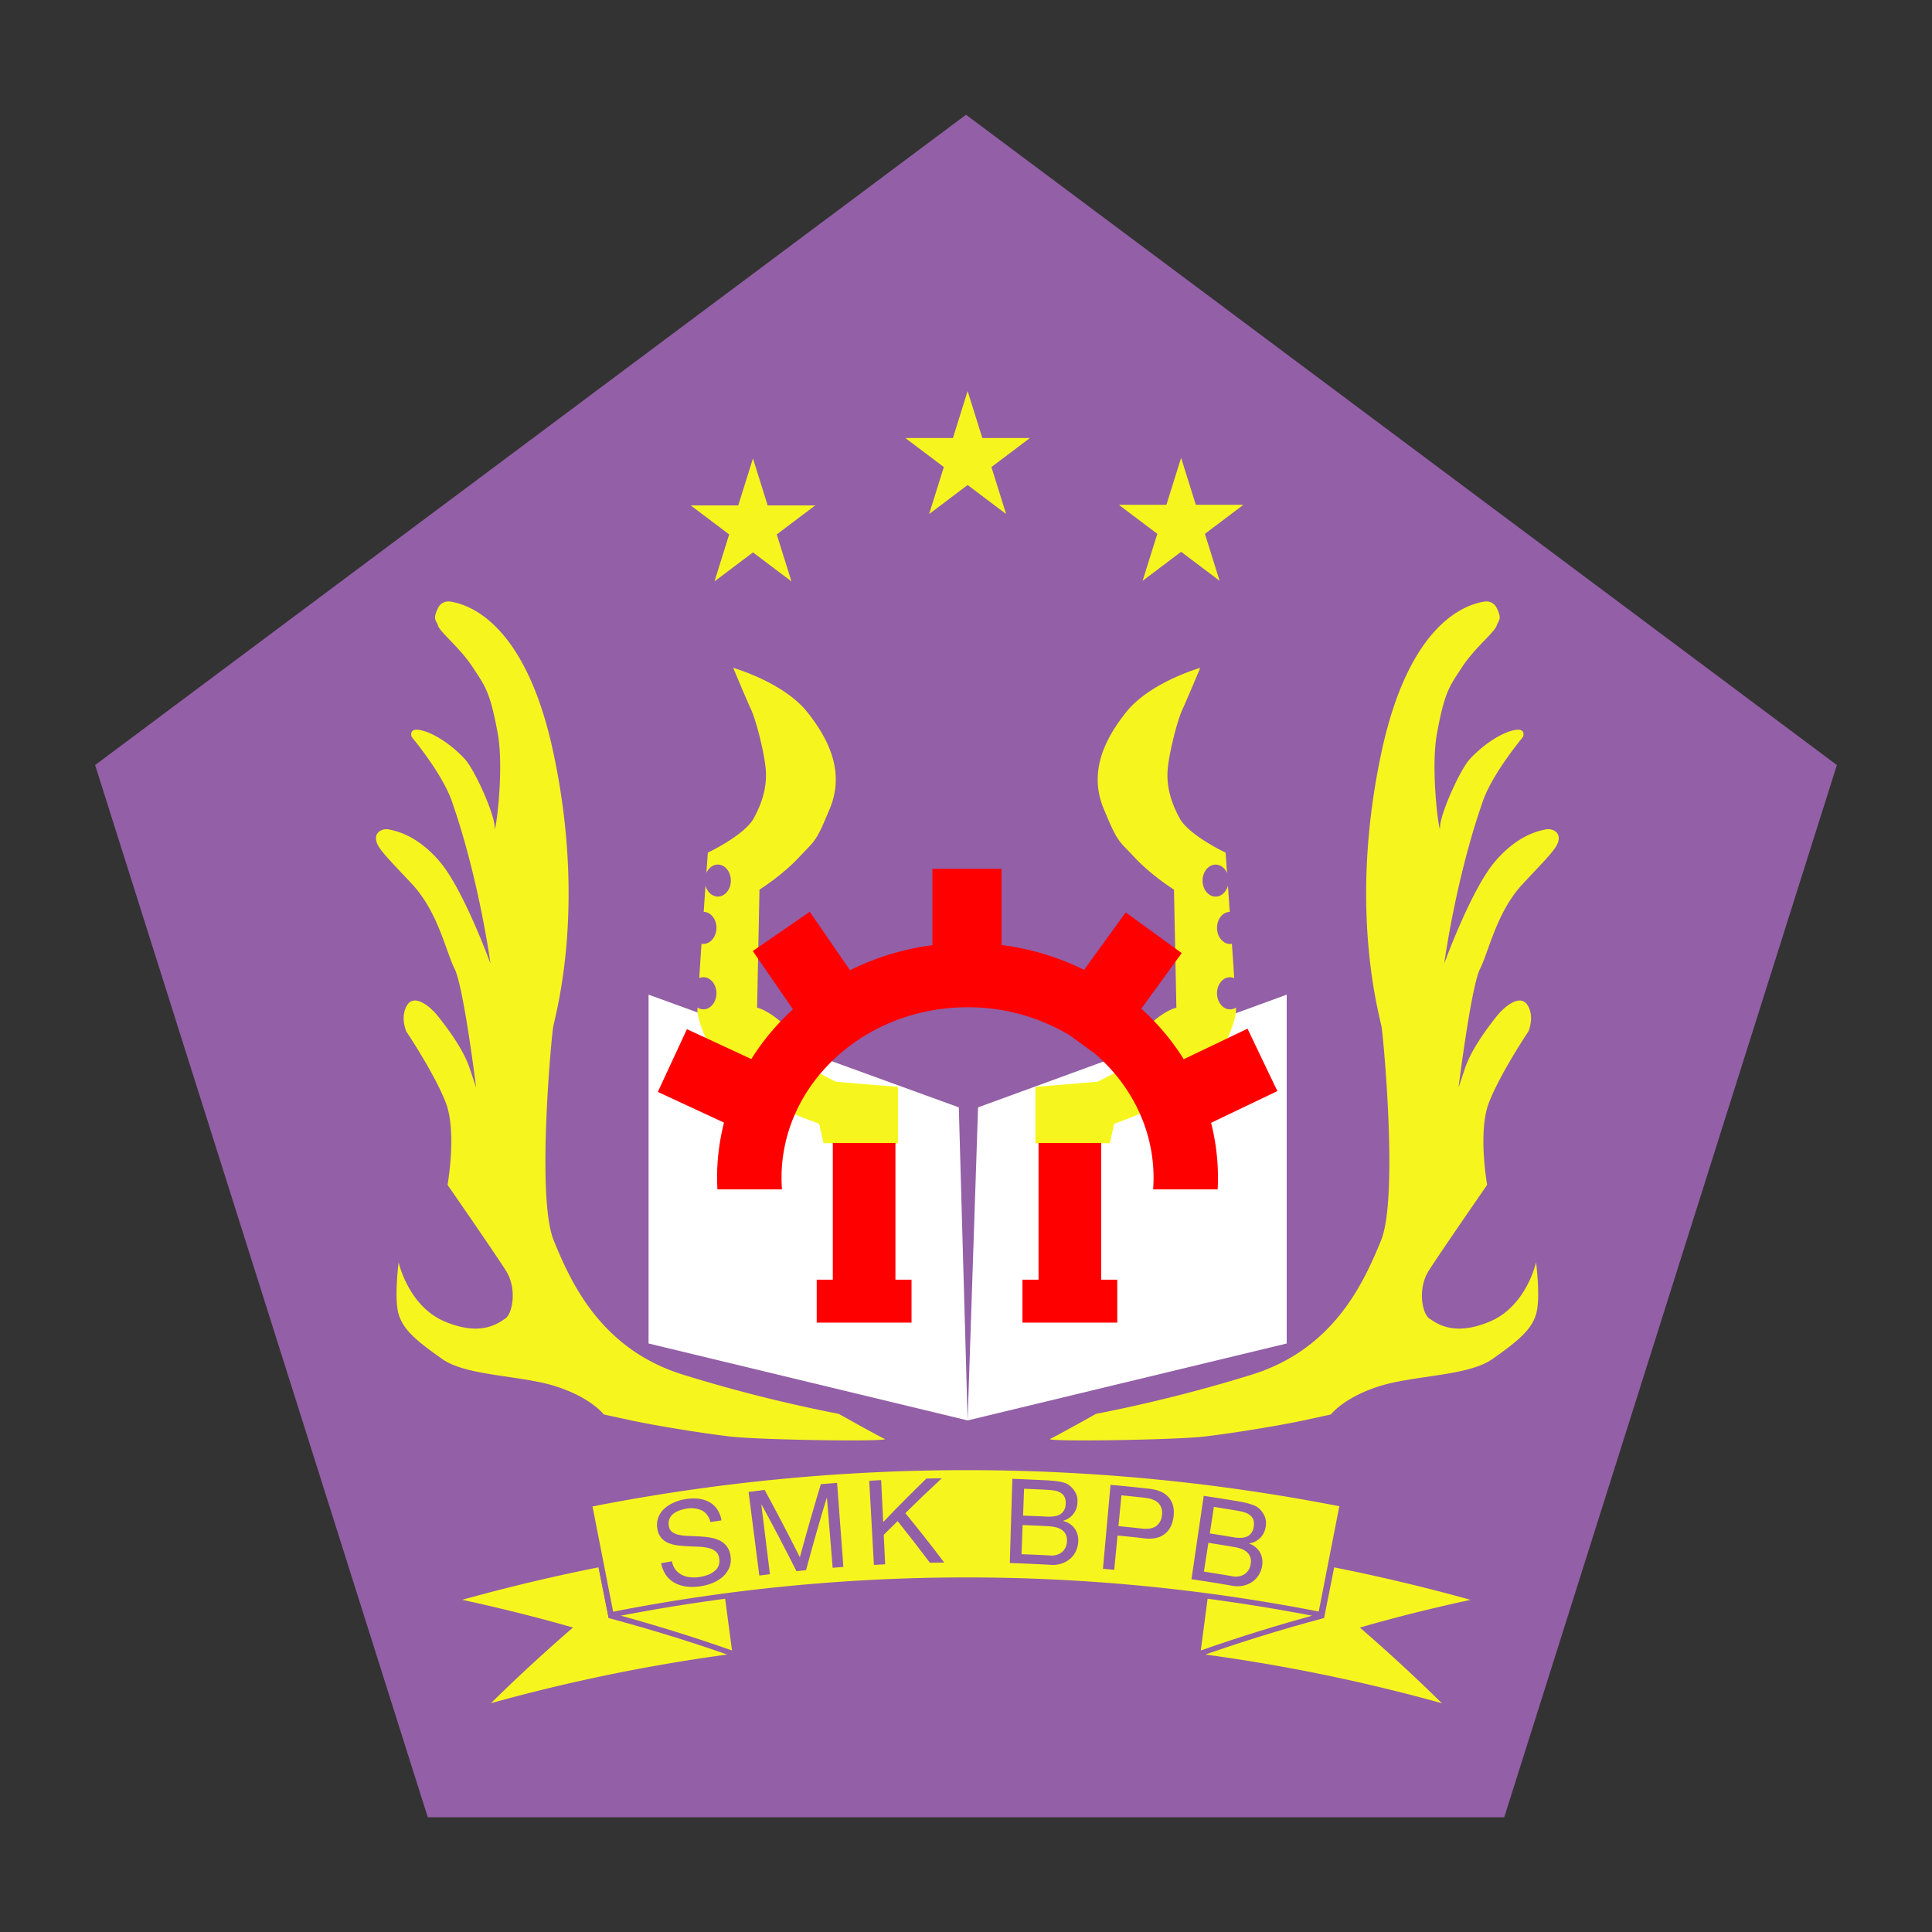 <svg id="Layer_1" data-name="Layer 1" xmlns="http://www.w3.org/2000/svg" viewBox="0 0 1080 1080"><rect x="0" y="0" width="1080" height="1080" fill="#333333" stroke="none"/><defs><style>.cls-1{fill:#935fa6;}.cls-2{fill:#fff;}.cls-3{fill:#f6f61e;}.cls-4{fill:red;}</style></defs><title>BlackArtboard 1</title><polygon class="cls-1" points="540 64.14 53.17 427.67 239.12 1015.86 840.88 1015.86 1026.83 427.67 540 64.14"/><polygon class="cls-2" points="540.91 794.02 362.55 751.02 362.55 556.02 535.98 619.02 540.91 794.02"/><polygon class="cls-2" points="540.91 794.02 719.28 751.02 719.28 556.02 546.75 619.02 540.91 794.02"/><path class="cls-3" d="M244.89,339.8a6.38,6.38,0,0,1,6.66-3.53c11.41,1.66,42.32,12.82,57.63,83.75,19,88,1,148,0,154.33s-9.33,95.33.33,119,26.34,60.67,72,75a831.15,831.15,0,0,0,87.34,22s22,12.33,25.66,14-69.33.67-86.33-1.33-43-6.34-55.33-9-15.34-3.34-15.34-3.34-7-9.33-26.66-15.66-50-5.67-63.67-15.34-21.67-16-24.33-25,0-29,0-29,5.33,24.34,25.66,33,30,1,34-1.66,6.67-16.67.34-26.67-32.67-48-32.67-48,5.33-29.67-1-46-22-39.67-22-39.67-3.67-8,.33-14.66,12.67.33,17,5.66,14.34,18.34,18,29.34l3.67,11s-7-56.34-12-66.34-9.33-32-24-47.66-19.67-20.34-20-25,4.67-6,7.33-5.34,15,2.34,28.34,18,28.33,57,28.33,57-6.33-47.33-21.67-91C247.06,432.15,230.18,412,230.18,412s-2.33-5.67,5.67-3.67,17.67,9.07,24,16c5.74,6.29,16.66,31,16.66,38s5.68-31.1,1.67-52.67c-4.33-23.33-7-26-13.75-36.42-7.4-11.34-18.26-19.55-19.59-23.55C243.71,346.31,241.74,346.36,244.89,339.8Z"/><path class="cls-3" d="M836.65,339.8a6.37,6.37,0,0,0-6.65-3.53c-11.42,1.66-42.32,12.82-57.64,83.75-19,88-1,148,0,154.33s9.34,95.33-.33,119-26.33,60.67-72,75a831.33,831.33,0,0,1-87.33,22s-22,12.33-25.67,14,69.33.67,86.33-1.33,43-6.34,55.34-9S744,790.68,744,790.68s7-9.33,26.67-15.66,50-5.67,63.66-15.34,21.67-16,24.34-25,0-29,0-29-5.34,24.34-25.67,33-30,1-34-1.66-6.67-16.67-.33-26.67,32.66-48,32.66-48-5.33-29.67,1-46,22-39.67,22-39.67,3.67-8-.33-14.66-12.67.33-17,5.66S822.7,586,819,597l-3.67,11s7-56.34,12-66.34,9.34-32,24-47.66,19.67-20.34,20-25-4.66-6-7.33-5.34-15,2.34-28.33,18-28.34,57-28.34,57,6.34-47.33,21.67-91c5.46-15.53,22.33-35.66,22.33-35.66s2.34-5.67-5.66-3.67-17.67,9.07-24,16c-5.75,6.29-16.67,31-16.67,38s-5.67-31.1-1.67-52.67c4.34-23.33,7-26,13.76-36.42,7.39-11.34,18.25-19.55,19.58-23.55C837.84,346.31,839.81,346.36,836.65,339.8Z"/><path class="cls-3" d="M467.2,604.68,442.55,592s1.33-14.67-6.67-21.32-12.66-7.35-12.66-7.35l1.33-66s12.67-8,22-18,9.33-8,17.33-27.33.67-37.34-12.66-54-41.34-24.67-41.34-24.67,6.92,16.67,9.92,23.17,7.5,24.5,8.25,33.5-1.5,18-6.75,27.5-25.62,19.12-25.62,19.12-.32,4.47-.81,11.4c1.23-2.81,3.64-4.72,6.41-4.72,4,0,7.27,4,7.27,8.95s-3.26,8.94-7.27,8.94c-3.22,0-5.95-2.57-6.9-6.14-.32,4.46-.66,9.47-1,14.68,3.95.11,7.12,4.06,7.12,8.93s-3.26,9-7.28,9a6.25,6.25,0,0,1-1.06-.11c-.47,6.86-.91,13.49-1.29,19.21a6.07,6.07,0,0,1,2.35-.49c4,0,7.28,4,7.28,8.94s-3.26,9-7.28,9a6.18,6.18,0,0,1-3.34-1c0,.66-.05,1.13-.05,1.4,0,5.12,4.38,15,4.38,15s8.37,17.16,23,28.5,40.66,20,40.66,20l2.52,10.92H502V607.58Z"/><path class="cls-3" d="M613.62,604.68,638.27,592s-1.33-14.67,6.67-21.32,12.67-7.35,12.67-7.35l-1.34-66s-12.66-8-22-18-9.33-8-17.33-27.33-.67-37.34,12.67-54,41.33-24.67,41.33-24.67S664,390,661,396.52s-7.5,24.5-8.25,33.5,1.5,18,6.75,27.5,25.63,19.12,25.63,19.12.32,4.47.8,11.4c-1.22-2.81-3.63-4.72-6.4-4.72-4,0-7.28,4-7.28,8.95s3.26,8.94,7.28,8.94c3.21,0,5.94-2.57,6.9-6.14.31,4.46.66,9.47,1,14.68-3.94.11-7.11,4.06-7.11,8.93s3.25,9,7.27,9a6.14,6.14,0,0,0,1.06-.11c.47,6.86.92,13.49,1.29,19.21a6.07,6.07,0,0,0-2.35-.49c-4,0-7.27,4-7.27,8.94s3.25,9,7.27,9a6.21,6.21,0,0,0,3.35-1c0,.66,0,1.13,0,1.4,0,5.12-4.37,15-4.37,15s-8.38,17.16-23,28.5-40.67,20-40.67,20l-2.52,10.92H578.8V607.58Z"/><polygon class="cls-4" points="500.55 715.35 500.55 638.94 465.55 638.94 465.55 715.35 456.55 715.35 456.55 739.35 465.55 739.35 500.55 739.35 509.55 739.35 509.55 715.35 500.55 715.35"/><polygon class="cls-4" points="615.55 715.35 615.55 638.94 580.55 638.94 580.55 715.35 571.55 715.35 571.55 739.35 580.55 739.35 615.55 739.35 624.55 739.35 624.55 715.35 615.55 715.35"/><path class="cls-4" d="M401.05,664.88h36.07c-.15-2.15-.24-4.31-.24-6.49,0-52.56,46.65-95.33,104-95.33a110.22,110.22,0,0,1,57.28,15.81L612.08,589c20.16,17.4,32.77,42.08,32.77,69.4,0,2.18-.09,4.34-.24,6.49h36.07q.17-3.23.17-6.49A123.92,123.92,0,0,0,677,627.66l37.06-17.73-16.69-34.88L661.72,592.1A133.14,133.14,0,0,0,638,563.86l22.58-31.08-31.29-22.73L606,542.13a145.75,145.75,0,0,0-46.14-13.86V485.68H521.22v42.68a145.56,145.56,0,0,0-46.05,14l-22.53-32.67-31.83,21.94,22.46,32.59A133.41,133.41,0,0,0,420,592l-36-16.7-16.27,35.08,37,17.16a124,124,0,0,0-3.88,30.81Q400.88,661.66,401.05,664.88Z"/><polygon class="cls-3" points="540.91 218.59 549.13 244.86 575.73 244.86 554.21 261.09 562.43 287.35 540.91 271.12 519.39 287.35 527.61 261.09 506.1 244.86 532.69 244.86 540.91 218.59"/><polygon class="cls-3" points="660.25 255.93 668.47 282.19 695.07 282.19 673.55 298.42 681.77 324.68 660.25 308.45 638.73 324.68 646.95 298.42 625.43 282.19 652.03 282.19 660.25 255.93"/><polygon class="cls-3" points="420.91 256.26 429.13 282.52 455.73 282.52 434.21 298.75 442.43 325.02 420.91 308.79 399.39 325.02 407.61 298.75 386.1 282.52 412.69 282.52 420.91 256.26"/><path class="cls-3" d="M269.23,955.11q22.95-22.87,47.94-44.62-31.86-9-65.15-15.94A1054.58,1054.58,0,0,1,403,863.36q4.1,31.21,8.2,62.43A992.45,992.45,0,0,0,269.23,955.11Z"/><path class="cls-1" d="M401.55,865.06q4,29.73,7.9,59.44a992.64,992.64,0,0,0-135,27.6q20.08-19.79,41.72-38.71l4.14-3.59L315,908.3q-27.78-7.77-56.64-14a1053.16,1053.16,0,0,1,143.19-29.26m2.82-3.39a1054.87,1054.87,0,0,0-158.7,33.14q35,7,68.38,16.38-26.1,22.83-50,47a989.78,989.78,0,0,1,148.79-31.08l-8.49-65.41Z"/><path class="cls-3" d="M341.61,903.27q-6.06-30.71-12.13-61.4,37.59,9.17,73.4,20.91,4.08,31,8.15,62.06Q377.24,912.86,341.61,903.27Z"/><path class="cls-1" d="M331.59,844q35.71,8.81,69.81,19.94l7.8,58.69Q376.92,911.25,343,902.07,337.29,873,331.59,844m-4.23-4.19q6.43,32.36,12.88,64.7,37.29,10,72.62,22.61l-8.49-65.41q-37.5-12.33-77-21.9Z"/><path class="cls-3" d="M669.29,925.79l8.19-62.43a1054.58,1054.58,0,0,1,150.94,31.19q-33.27,6.9-65.14,15.94,25,21.72,47.93,44.62A992.31,992.31,0,0,0,669.29,925.79Z"/><path class="cls-1" d="M822.08,894.32q-28.85,6.2-56.63,14l-5.29,1.5q2.08,1.79,4.14,3.59,21.63,18.9,41.73,38.71a993.09,993.09,0,0,0-135-27.6q3.94-29.71,7.9-59.44a1053.16,1053.16,0,0,1,143.19,29.26m12.69.49a1054.87,1054.87,0,0,0-158.7-33.14l-8.49,65.41a989.52,989.52,0,0,1,148.79,31.08q-23.86-24.1-50-47,33.4-9.33,68.38-16.38Z"/><path class="cls-3" d="M677.56,862.78q35.79-11.71,73.4-20.91-6.06,30.69-12.13,61.4-35.6,9.56-69.42,21.57Q673.49,893.81,677.56,862.78Z"/><path class="cls-1" d="M748.85,844q-5.7,29.06-11.39,58.11-33.91,9.15-66.22,20.52L679,863.9q34.08-11.11,69.81-19.94m4.24-4.19q-39.48,9.53-77,21.9l-8.49,65.41q35.31-12.62,72.62-22.61,6.45-32.36,12.89-64.7Z"/><path class="cls-3" d="M341.5,902.69l-12.21-61.77a1088.52,1088.52,0,0,1,421.33-.11l-12.18,61.78A1025.37,1025.37,0,0,0,341.5,902.69Z"/><path class="cls-1" d="M748.69,842q-5.76,29.43-11.51,58.86a1027,1027,0,0,0-394.43.09q-5.76-29.42-11.53-58.84A1087.12,1087.12,0,0,1,748.69,842m3.86-2.29a1090,1090,0,0,0-425.19.1q6.43,32.36,12.88,64.7a1023.93,1023.93,0,0,1,399.46-.1q6.42-32.36,12.85-64.7Z"/><path class="cls-1" d="M392.19,844.27a14.45,14.45,0,0,0-8.73-.87,21.37,21.37,0,0,0-4,1.09,11,11,0,0,0-3.31,1.92,7.07,7.07,0,0,0-2,2.88,7.31,7.31,0,0,0-.23,4,4.77,4.77,0,0,0,2,3.23,10,10,0,0,0,3.91,1.55,32.35,32.35,0,0,0,5.22.54q2.88.07,5.86.26c2,.12,4,.32,5.89.62a18.78,18.78,0,0,1,5.34,1.61,10.74,10.74,0,0,1,6.22,8.82,11.79,11.79,0,0,1-.76,6.61,14.18,14.18,0,0,1-3.69,5,19.62,19.62,0,0,1-5.51,3.33,29.89,29.89,0,0,1-6.35,1.81,29.3,29.3,0,0,1-7.61.31,19.22,19.22,0,0,1-6.71-1.85,14.4,14.4,0,0,1-5.16-4.27,16.35,16.35,0,0,1-2.94-7l6-1.12a10.47,10.47,0,0,0,2.08,4.82,10.75,10.75,0,0,0,3.67,2.92,13.16,13.16,0,0,0,4.75,1.24,20.66,20.66,0,0,0,5.26-.23,24.5,24.5,0,0,0,4.2-1.09,12.88,12.88,0,0,0,3.65-2,7.77,7.77,0,0,0,2.38-3A7.62,7.62,0,0,0,402,871a5.82,5.82,0,0,0-1.9-3.71,9.59,9.59,0,0,0-3.88-1.89,25.63,25.63,0,0,0-5.19-.74l-5.82-.26q-3-.12-5.87-.45a21.51,21.51,0,0,1-5.34-1.25,10.74,10.74,0,0,1-4.15-2.78,10,10,0,0,1-2.32-5,12,12,0,0,1,.36-6.35,13,13,0,0,1,3.24-5,18.67,18.67,0,0,1,5.29-3.5,26.46,26.46,0,0,1,6.47-2,27.71,27.71,0,0,1,7.2-.32,16.38,16.38,0,0,1,6.13,1.77,13.06,13.06,0,0,1,4.57,4,15.93,15.93,0,0,1,2.53,6.39l-6.15.94C396.26,847.65,394.61,845.43,392.19,844.27Z"/><path class="cls-1" d="M427.45,832.86q10.17,18.72,19.69,37.66,5.52-20.47,11.72-40.87,4.53-.39,9.07-.73,1.77,23.49,3.53,47l-6,.47q-1.59-19.54-3.2-39.07h-.14q-6.11,20.16-11.54,40.41l-5.36.55q-9.42-18.72-19.49-37.24l-.14,0L430.4,880l-5.94.75q-3-23.37-6-46.74Q422.93,833.4,427.45,832.86Z"/><path class="cls-1" d="M492.57,827.39l1.14,23.47q11.76-12.33,24.16-24.35c2.87-.06,5.73-.11,8.6-.15q-10.41,9.63-20.38,19.49,11.2,13.68,21.74,27.63c-2.65,0-5.3.07-8,.12q-8.81-11.75-18.06-23.3-3.92,3.83-7.75,7.68.4,8.24.8,16.48-3.15.15-6.3.33-1.31-23.52-2.62-47C488.15,827.61,490.36,827.5,492.57,827.39Z"/><path class="cls-1" d="M584.07,827.46c1.07,0,2.22.12,3.46.21s2.45.22,3.65.4a27.58,27.58,0,0,1,3.36.7,8.9,8.9,0,0,1,2.62,1.15A12.51,12.51,0,0,1,601,834a10.2,10.2,0,0,1,1.28,6.11,10.79,10.79,0,0,1-8,10v.13a11.18,11.18,0,0,1,6.61,4.41,11.58,11.58,0,0,1,1.83,7.54,13.87,13.87,0,0,1-1.3,4.94,12.52,12.52,0,0,1-3.07,4.11,14.16,14.16,0,0,1-4.72,2.74,16,16,0,0,1-6.27.78q-11.45-.65-22.88-1,.72-23.55,1.43-47.1Q575,827,584.07,827.46Zm.76,20.32q5.53.3,8.08-1.42a6.74,6.74,0,0,0,2.79-5.48,8.09,8.09,0,0,0-.58-4,5.81,5.81,0,0,0-2.15-2.38,9.44,9.44,0,0,0-3.31-1.22,34.81,34.81,0,0,0-4-.45q-6.6-.35-13.2-.59-.27,7.49-.56,15Q578.34,847.46,584.83,847.78Zm2.09,21.73a9.3,9.3,0,0,0,6.71-1.85,8.18,8.18,0,0,0,2.78-6,7.51,7.51,0,0,0-.63-3.87,6.78,6.78,0,0,0-2.18-2.56,9.86,9.86,0,0,0-3.29-1.45,20.71,20.71,0,0,0-3.91-.59q-7.38-.39-14.75-.67-.3,8.14-.61,16.29Q579,869.07,586.92,869.51Z"/><path class="cls-1" d="M642.58,832.24c5,.57,8.66,2.25,10.91,5s3.09,6.31,2.52,10.67-2.28,7.6-5.09,9.73-6.63,2.87-11.48,2.28-9.82-1.08-14.73-1.56l-1.86,19.19c-2.1-.21-4.19-.4-6.29-.59q2.12-23.48,4.22-46.94Q631.68,831,642.58,832.24Zm-4.72,22.19c3.66.45,6.42.05,8.3-1.24a8.13,8.13,0,0,0,3.34-6.1,7.94,7.94,0,0,0-1.8-6.71c-1.54-1.67-4.19-2.72-7.93-3.14q-6.43-.72-12.88-1.34-.84,8.61-1.67,17.21Q631.53,853.72,637.86,854.43Z"/><path class="cls-1" d="M690.75,839c1.06.18,2.2.38,3.42.61s2.41.51,3.59.83a26.11,26.11,0,0,1,3.27,1.08,8.68,8.68,0,0,1,2.48,1.45,12.64,12.64,0,0,1,3.4,4.52,10.18,10.18,0,0,1,.57,6.21,10.83,10.83,0,0,1-9.1,9.07l0,.13a11.18,11.18,0,0,1,6.08,5.14,11.57,11.57,0,0,1,1,7.71,14,14,0,0,1-1.87,4.75,12.81,12.81,0,0,1-3.53,3.73,14,14,0,0,1-5,2.16,15.83,15.83,0,0,1-6.34.05q-11.32-2-22.68-3.64,3.42-23.31,6.85-46.62Q681.79,837.5,690.75,839Zm-1.58,20.28c3.65.62,6.38.47,8.21-.48a6.71,6.71,0,0,0,3.41-5.12,8,8,0,0,0-.12-4A5.77,5.77,0,0,0,698.8,847a9.24,9.24,0,0,0-3.15-1.59,32.83,32.83,0,0,0-4-.92q-6.54-1.11-13.09-2.12L676.3,857.2Q682.74,858.19,689.17,859.28Zm-.43,21.82a9.35,9.35,0,0,0,6.9-1.06,8.11,8.11,0,0,0,3.47-5.67,7.65,7.65,0,0,0-.18-3.92,6.68,6.68,0,0,0-1.88-2.79,10,10,0,0,0-3.11-1.83,20.43,20.43,0,0,0-3.84-1q-7.29-1.26-14.61-2.38L673,878.53Q680.89,879.75,688.74,881.1Z"/></svg>